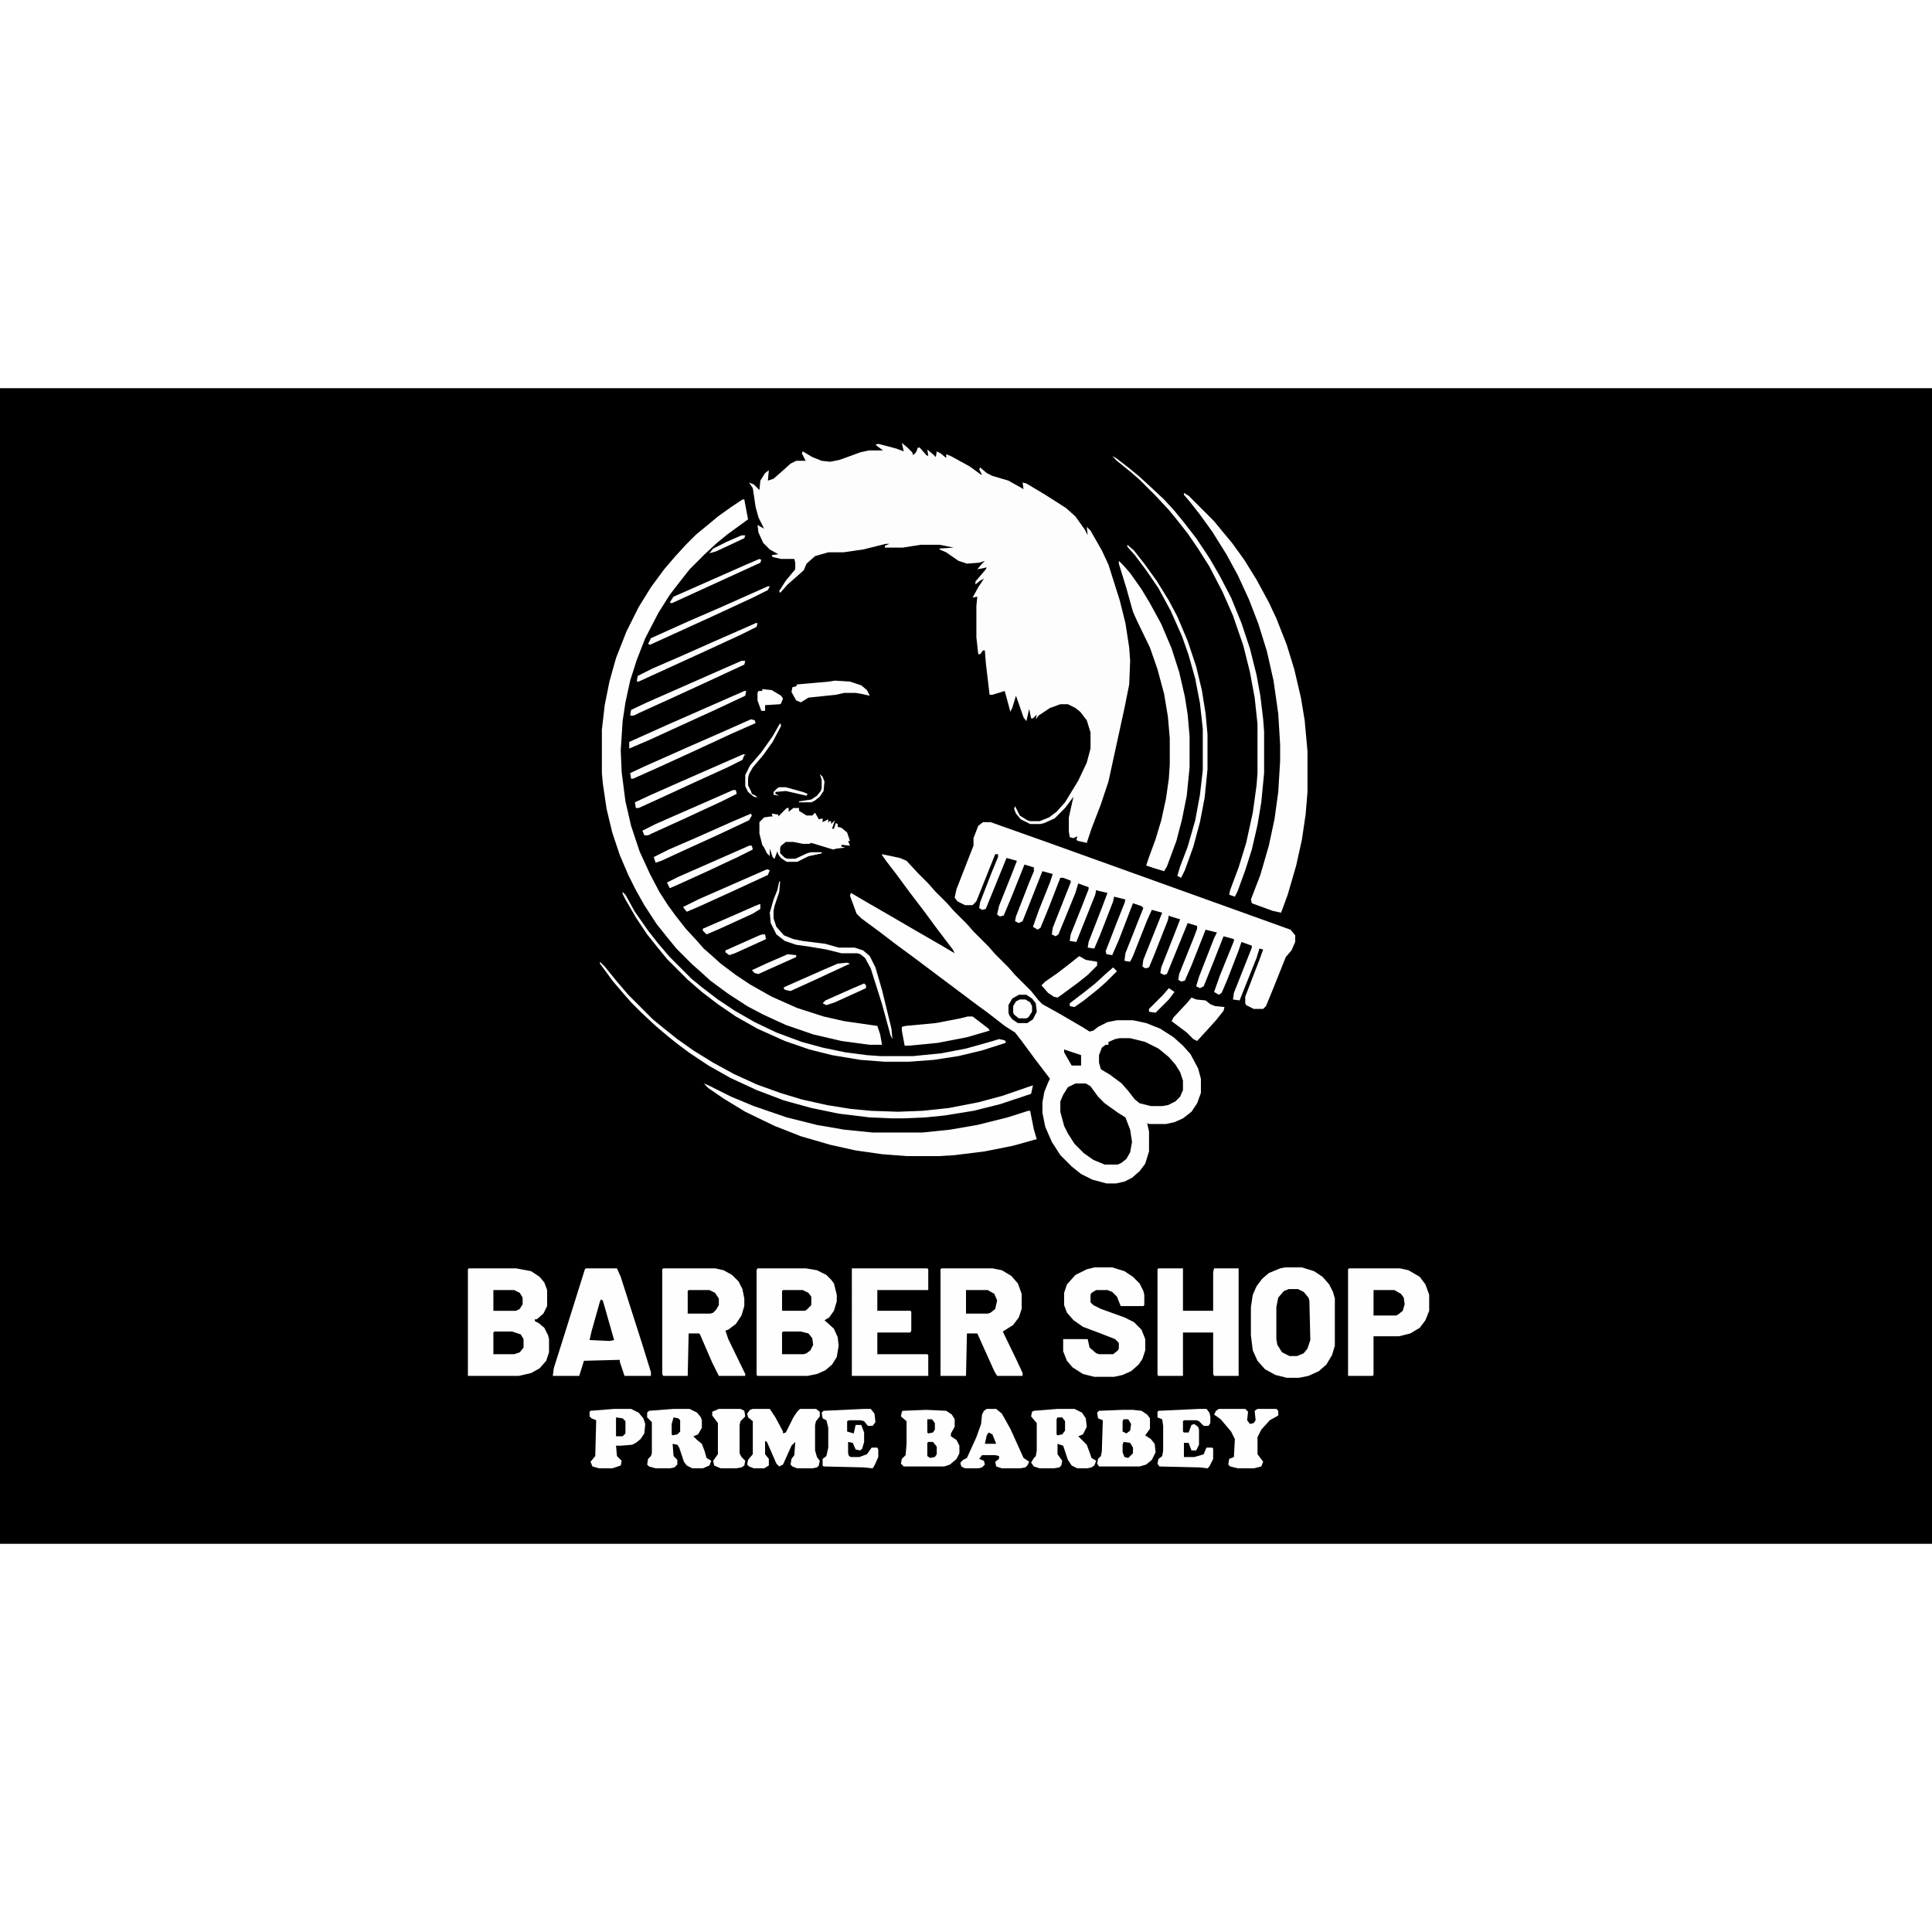<?xml version="1.0" encoding="UTF-8"?>
<svg version="1.1" viewBox="0 0 2048 1225" width="1280" height="1280" xmlns="http://www.w3.org/2000/svg">
<path transform="translate(0)" d="m0 0h2048v1225h-2048z"/>
<path transform="translate(956,58)" d="m0 0 6 5 5 5 1 3 3-3 2-5h2l7 8 2 1-1-7 7 6 2 2 1-6 4 2 6 5v-4l5 2 20 11 11 8 2 1-3-6 1-2 7 6 6 3 17 5 16 9-1-7 4 1 20 12 22 14 10 9 10 14 3 6-1-9 4 4 12 21 7 15 12 38 6 24 4 26 1 14-1 25-5 25-17 78-8 24-10 26-5 15-9-2-2-1 1-4-4 2-4-1-1-6v-15l4-18 1-4-9 12-11 11-11 5-4 1h-11l-10-5-5-6-2-5 1-3 5 10 8 5 3 1h10l10-4 8-6 9-10 14-23 9-19 4-15v-17l-4-13-7-9-5-4-8-4h-8l-11 4-12 8-3 4 1-5-4 4h-2l-2-10-3 13-3-4-8-23-4 13-2 4-4-15-2-7-13 4h-3l-4-34-1-13h-2l-3 4h-2l-2-18v-33l1-10-5 1 6-11 6-9-4 2-5 4v-3l11-13 1-2-10 2 5-6 3-3-6 2-13 1-9-3-13-9-7-3v-1l15-1-15-3h-20l-19 3h-19v-2l5-2h-4l-24 6-21 3h-16l-14 4-9 8-3 7-9 8-8 7-8 9-1-2 7-11 10-12v-7l-1-4h-14l-9-2-1-2 7-1-9-5-7-7-5-11-1-8 7 4-6-12-3-11-3-20-4-6 5 2 6 6 1-10 5-8 4-3-1 11 6-2 8-7 10-9 6-3h10l-4-8 1-2 10 6 10 4 9 1 10-2 22-8 9-2h15l-8-6 3-1 19 5 8 3z" fill="#FDFDFD"/>
<path transform="translate(935,494)" d="m0 0 19 4 7 3 12 13 11 11 7 8 13 13 7 8 14 14 7 8 16 16 7 8 14 14 7 8 17 17 8 10 4 4 18 10 24 14 8 5 4-1 5-4 10-5 10-2h17l14 3 15 6 14 9 10 9 8 9 8 15 3 11v15l-4 11-6 9-9 7-9 4-9 2h-18l-2-1 2 9v21l-4 13-6 8-8 7-8 4-9 2h-10l-15-4-12-6-10-8-12-12-9-14-7-16-3-15v-11l2-11 4-10 2-4-16-21-14-19-7-9-11-7-18-14-11-8-68-51-19-14-17-13-19-14-5-5-7-19 1-3 17 10 26 15 24 14 26 15 17 10-2-4-16-21-14-19-16-21-14-19-10-13-5-7z" fill="#FEFEFE"/>
<path transform="translate(1042,460)" d="m0 0h8l62 22 256 92 5 6v7l-4 9-6 7-14 35-7 17-3 3h-10l-8-4-1-2v-7l15-39 4-11-4-1-3 10-18 45-7-1 1-7 19-48v-2l-11-4-3 9-12 31-6 14-3 2-5-3 6-17 15-37v-2l-11-3-11 28-10 25-4 2-4-2 3-10 16-41 3-6-12-3-15 38-7 16-4 1-3-2 1-6 16-40 3-8v-3l-10-3-22 54-3 1-4-2 1-6 15-38 5-13-10-3-2-1-1 5-15 38-5 12-4 1-3-2 1-7 20-50-11-3-5 11-15 38-3 6-6-1 1-8 19-48-2-2-9-3-15 39-7 16-6-1-1-3 12-31 8-20 1-4-12-3-1 5-14 36-6 14-7-1 1-6 14-36 6-16-9-2-3-1-1 5-20 50-7-1 1-7 12-30 7-18v-2l-11-4-3 10-11 27-7 17-3 2-4-2 1-7 15-38 4-10v-2l-8-3h-3l-12 31-9 22-3 2-5-3 6-17 12-30 3-9-11-3-15 38-6 15-4 2-4-2 1-5 14-36 5-12v-4l-10-3-14 35-8 19-4 1-3-2 2-9 14-35 5-13-11-3-22 54-4 1-3-2 1-6 12-31 7-17v-3h-3l-20 50-4 4h-8l-8-4-3-4 2-9 16-41 2-5v-8l5-13z" fill="#FEFEFE"/>
<path transform="translate(787,118)" d="m0 0h2l3 16 1 5-22 16-11 9-13 12-16 16-11 14-10 13-12 19-14 27-9 23-7 22-5 23-3 20-2 31 1 23 4 31 6 26 9 27 11 24 10 19 9 14 8 11 11 14 12 13 7 8 8 7 10 9 16 12 15 10 23 13 27 12 28 9 22 5 35 5 3 9 2 11h-13l-30-4-30-7-29-10-24-11-17-9-20-13-19-14-11-10-8-7-17-17-9-11-12-15-13-20-9-16-8-16-9-21-8-24-6-25-4-27-1-11v-46l3-26 5-25 7-25 11-28 13-26 13-21 14-19 12-14 11-12 11-11 11-9 12-10 14-10z" fill="#FEFEFE"/>
<path transform="translate(1255,111)" d="m0 0 5 3 27 27 9 11 10 12 13 18 13 21 13 24 8 17 11 28 8 26 7 30 4 24 3 33v43l-2 24-4 27-6 27-9 31-7 19-9-2-22-8-1-4 10-26 9-31 6-28 4-29 2-33v-17l-2-33-5-35-7-31-9-29-10-26-12-26-12-22-15-24-13-18-11-14-6-7z" fill="#FEFEFE"/>
<path transform="translate(803,933)" d="m0 0h51l12 2 10 5 5 5 3 4 3 12v7l-3 10-5 7-5 3 10 9 4 9 1 9-2 12-5 8-7 6-9 4-10 2h-53l-1-1v-111z" fill="#FEFEFE"/>
<path transform="translate(497,933)" d="m0 0h50l16 3 9 6 5 6 3 8v17l-4 8-7 6h-2v2l4 2 6 5 4 8 1 4v14l-3 9-7 8-9 5-13 3h-54v-113z" fill="#FEFEFE"/>
<path transform="translate(1362,932)" d="m0 0h18l13 4 9 6 7 8 4 8 2 7v50l-3 10-6 10-8 7-11 5-10 2h-13l-12-3-11-6-8-9-5-11-2-16v-30l2-13 4-9 6-8 7-6 12-5z" fill="#FEFEFE"/>
<path transform="translate(703,933)" d="m0 0h55l9 2 9 5 7 7 4 8 2 10v8l-3 10-6 9-8 6-3 1 3 9 18 37v2h-28l-7-14-13-30-1-1h-11l-1 45h-26l-1-2v-111z" fill="#FEFEFE"/>
<path transform="translate(998,933)" d="m0 0h54l10 2 10 6 7 8 4 11v16l-3 9-6 8-11 7 15 31 6 13v3h-27l-3-5-18-40h-11l-1 45h-27v-113z" fill="#FEFEFE"/>
<path transform="translate(621,933)" d="m0 0h33l4 9 23 72 9 29v4h-28l-5-15v-2l-38 1-5 16h-28l1-8 12-38 21-67z" fill="#FEFEFE"/>
<path transform="translate(1228,933)" d="m0 0h26v45h32v-41l1-4h26v114h-26l-1-2v-44h-32v46h-26l-1-1v-112z" fill="#FEFEFE"/>
<path transform="translate(1430,933)" d="m0 0h54l9 2 12 7 6 8 4 11v17l-4 10-6 8-10 6-12 3h-27v41l-1 1h-26v-113z" fill="#FEFEFE"/>
<path transform="translate(746,737)" d="m0 0 5 2 24 12 24 10 35 12 32 8 29 5 30 3h53l29-3 29-5 32-8 22-7h2l4 20 3 10-25 7-30 6-32 4-16 1h-35l-26-2-28-4-27-6-31-9-28-11-31-15-23-14-16-11z" fill="#FEFEFE"/>
<path transform="translate(1160,932)" d="m0 0h19l13 4 9 6 7 7 4 8 1 4v11l-1 1h-24l-4-10-5-5-5-2h-12l-5 3-1 2v8l3 3 8 4 25 9 10 5 8 8 4 10v12l-3 9-4 6-8 7-9 4-9 2h-21l-12-3-11-7-6-7-4-10v-13h26l2 9 7 6 3 1h15l5-4 1-2v-6l-4-4-18-7-16-6-10-7-7-8-3-8v-13l3-9 9-10 12-6z" fill="#FEFEFE"/>
<path transform="translate(1186,183)" d="m0 0 5 5 7 8 12 17 9 15 12 22 11 26 8 25 6 26 3 19 2 23v33l-3 30-5 25-6 23-10 27-3 5-10-3-9-3 3-9 7-19 6-20 5-23 3-21 1-15v-28l-2-23-4-24-7-26-8-23-14-29-4-9-7-25-8-26z" fill="#FEFEFE"/>
<path transform="translate(903,933)" d="m0 0h80l1 1v22h-54v22h35l1 1v20l-1 2h-35v23h53l1 1v22h-81z" fill="#FEFEFE"/>
<path transform="translate(1187,689)" d="m0 0h11l16 4 14 7 11 9 7 8 5 8 3 9v10l-3 7-5 5-8 4-6 1h-12l-12-3-5-4-7-9-7-8-12-9-10-6-2-7v-8l3-8 4-3h3v-3l7-3z"/>
<path transform="translate(1140,737)" d="m0 0h11l5 3 8 11 7 7 14 10 8 5 5 13 2 13-2 11-4 7-5 4-4 2h-14l-12-5-10-7-10-10-7-11-4-8-4-15v-11l3-7 5-8z"/>
<path transform="translate(798,1082)" d="m0 0h18l6 9 8 15v2l3-1 8-16 4-6 3-3h17l4 3v5l-4 5-1 4v27l2 7 3 4-1 5-2 2-5 1h-16l-5-2-2-2 1-6 3-4 1-14-4 4-9 20-4 2-3-3-10-23-2-1v14l4 5v7l-5 3h-11l-5-2-2-2 1-5 5-6v-35l-5-4-1-4 3-4z" fill="#FEFEFE"/>
<path transform="translate(714,1082)" d="m0 0h17l8 4 4 5 1 3v8l-4 7-5 2 4 4 5 4 3 8 2 7 5 3-2 5-7 3h-11l-6-3-3-4-5-15-2-3-5-1 1 13 4 4v5l-3 3-5 1h-15l-7-2-2-2 1-6 3-3 1-3v-33l-5-5v-5l2-2z" fill="#FEFEFE"/>
<path transform="translate(1121,1082)" d="m0 0h18l8 4 4 6 1 9-4 8-5 2 9 9 3 8 2 6 5 3-2 5-3 2-5 1h-10l-6-3-4-6-5-15-6-2v11l5 7-1 5-2 2-6 1h-15l-6-2-3-4 3-5 2-2 1-6v-29l-6-7 1-5 2-1z" fill="#FEFEFE"/>
<path transform="translate(982,1083)" d="m0 0 21 1 6 4 3 5v8l-4 7v3l6 4 3 6v8l-3 6-7 6-6 2h-43l-3-3 1-5 4-4 1-12v-24l-6-5 1-5 1-1z" fill="#FEFEFE"/>
<path transform="translate(1190,1083)" d="m0 0h11l9 1 6 4 3 4v11l-5 7 6 4 4 5 1 9-4 8-6 5-7 2h-43l-2-3 1-5 3-3 1-5 1-33-5-2-1-6 2-2z" fill="#FEFEFE"/>
<path transform="translate(834,445)" d="m0 0h2v4l5-4h6v3l8 5h6l3-3 4 7 4-1v4l6-3v4l1-2h2v3l4-4-3 9h2l2-6 2 1v3l4 1 6 5 3 9h-2l2 5-9-1v2l4 1-9 1-4 1-23-7-2 1h-7l-10-2h-8l-5 4-1 2v6l5 5 3 1h8l13-6 4-1h11v1l-14 3-12 6h-11l-6-4-3-4-1-3-3 8-2-2-3-9v8l-3-3-3-6-2-3-3-12v-12l5-5 7-1h2l-1-3 7 1v2l8-8z" fill="#FDFDFD"/>
<path transform="translate(636,608)" d="m0 0 5 5 13 16 12 14 26 26 11 9 15 12 17 12 21 13 22 12 24 11 25 9 23 7 27 6 25 4 21 2 29 1 26-1 28-3 31-6 26-7 26-9 6-2-2 9-33 11-28 7-31 5-20 2-23 1h-13l-23-1-33-4-29-6-29-8-29-11-28-13-23-13-21-14-12-9-10-8-13-11-15-14-11-11-7-8-12-14-14-19z" fill="#FEFEFE"/>
<path transform="translate(1179,72)" d="m0 0 4 2 13 10 11 9 12 11 15 14 11 12 9 11 14 18 14 21 11 19 12 23 11 27 9 27 7 28 4 22 3 25 1 13v44l-3 31-4 24-6 26-7 22-8 22-3 6-6-2 1-5 9-24 8-26 7-32 4-29 1-13v-52l-3-28-5-27-7-28-11-32-11-25-14-27-12-19-11-16-11-14-9-11-14-15-17-17-8-7-16-13z" fill="#FEFEFE"/>
<path transform="translate(651,1082)" d="m0 0h18l8 4 5 6 2 6-1 10-4 6-5 4-4 2-12 1h-5l1 11 5 5-1 5-9 3h-14l-7-2-2-5 5-6 1-38-5-2-2-2v-5l1-1z" fill="#FEFEFE"/>
<path transform="translate(1046,1082)" d="m0 0h10l6 5 9 16 14 31 6 4-2 4-2 2-6 1h-19l-6-2-1-5 4-3v-3l-4-1h-14l-3 4 5 2 1 4-3 3-4 1h-14l-4-2-1-4 3-3 4-2 10-22 5-14 1-10 2-4z" fill="#FEFEFE"/>
<path transform="translate(1271,1082)" d="m0 0h8l3 4 1 4v7l-2 3h-5l-5-5-3-1h-13l-1 1v11l1 1h5l3-8 3-1 4 3 1 3v16l-3 6h-5l-3-8h-5v15h11l7-2 3-1 2-5 1-2h6l1 1v11l-4 8-2 2-8-1-43-1-2-3 1-5 4-3 1-6v-26l-1-7-5-2v-6l1-1z" fill="#FEFEFE"/>
<path transform="translate(916,1082)" d="m0 0h7l4 5 1 9-3 4h-5l-4-5-4-1h-12l-2 1v11l7 2 2-9h6l3 8v10l-2 7-2 2-5-1-3-7-5-1v12l1 3 2 1h9l8-3 5-7h6l1 2v8l-4 9-2 3-9-1-43-1-1-1v-7l4-3 2-9v-21l-2-8-4-2-1-6 2-2z" fill="#FEFEFE"/>
<path transform="translate(1366,955)" d="m0 0h10l6 3 5 6 1 3 1 42-3 9-4 5-7 3h-8l-8-4-5-8-1-6v-34l2-10 6-7z"/>
<path transform="translate(1292,1082)" d="m0 0h28l3 3-1 9 3 4 4-1 2-3-1-10 3-2h20l2 2v5l-9 5-9 10-4 8v18l6 8-2 5-8 2h-17l-8-2-2-2 1-6 5-2 1-19-4-8-11-13-7-5 2-4z" fill="#FEFEFE"/>
<path transform="translate(660,534)" d="m0 0 3 3 10 18 14 20 11 14 12 14 23 23 11 9 17 13 18 12 21 12 23 11 27 10 22 6 24 5 23 3 14 1h35l30-3 26-5 25-7 10-3 5 1 2 1v2l-25 8-25 6-26 4-27 2h-25l-26-2-30-5-24-6-26-9-29-13-23-13-19-13-17-13-15-13-22-22-9-11-12-15-12-18-11-19-3-6z" fill="#FEFEFE"/>
<path transform="translate(1026,666)" d="m0 0h5l17 13 1 2-24 7-31 6-31 3h-4l-3-16v-4l4-1 32-3 26-5z" fill="#FEFEFE"/>
<path transform="translate(762,1082)" d="m0 0h23l4 2 1 6-5 5-1 4v30l2 4 4 4-1 5-3 2-6 1h-16l-7-3-1-5 5-7v-33l-6-8v-4z" fill="#FEFEFE"/>
<path transform="translate(1263,646)" d="m0 0 5 2 10 1 5 4 5 2 10 1-1 4-8 10-9 10-11 12-4-2-7-7-16-12 2-4 14-15z" fill="#FEFEFE"/>
<path transform="translate(1195,166)" d="m0 0 7 6 11 14 13 18 13 21 9 17 11 26 9 27 6 25 4 25 2 22v37l-3 30-5 26-7 26-9 25-4 8-4-2 3-10 8-21 8-28 5-27 3-26v-44l-3-27-5-26-7-25-7-20-12-27-13-24-13-19-12-16-8-9z" fill="#FEFEFE"/>
<path transform="translate(1144,602)" d="m0 0 7 4 12 2v4l-10 10-10 8-19 14-3 2-4-1-6-4-7-8 4-4 13-9 13-10z" fill="#FEFEFE"/>
<path transform="translate(885,310)" d="m0 0 16 1 12 4 6 5 3 6-9-2-6-1h-12l-9 2-29 3-8 5-5-2-5-9 1-5 4-1 1-2 34-3z" fill="#FEFEFE"/>
<path transform="translate(826,523)" d="m0 0h1l-1 11-5 15-1 5v8l3 9 8 9 10 4 10 2 24 3 14 4h17l9 3 7 6 6 12 7 24 10 41 1 11-2-4-9-33-12-38-6-11-5-4-3-1h-17l-16-4-18-3-14-2-12-4-9-7-6-12-1-11 4-14 4-10z" fill="#FEFEFE"/>
<path transform="translate(1456,956)" d="m0 0h22l7 4 3 4 1 7-2 7-5 4-2 1h-24z"/>
<path transform="translate(796,351)" d="m0 0 4 1 1 3-25 11-41 19-35 16-29 13h-2l-1-6 15-7 45-20 41-18z" fill="#FEFEFE"/>
<path transform="translate(730,956)" d="m0 0h22l6 3 4 6v7l-3 5-3 3-3 1h-24v-24z"/>
<path transform="translate(1024,956)" d="m0 0h23l7 4 3 7-2 9-5 4-3 1h-23z"/>
<path transform="translate(830 1e3)" d="m0 0h19l8 2 4 5 1 7-3 6-4 3-3 1h-23v-23z"/>
<path transform="translate(1080,643)" d="m0 0h8l6 4 4 5 1 9-4 8-6 4h-10l-6-4-3-4-1-3v-8l4-7z"/>
<path transform="translate(524 1e3)" d="m0 0h19l9 3 3 5v9l-4 5-6 2h-22v-23z"/>
<path transform="translate(788,388)" d="m0 0 3 1h-2l-2 5-16 8-33 15-39 18-22 10h-3l-1-6 15-7 27-12 41-18z" fill="#FEFEFE"/>
<path transform="translate(789,321)" d="m0 0h2l-1 5-32 15-70 32-21 9v-7l40-18 41-18z" fill="#FEFEFE"/>
<path transform="translate(786,289)" d="m0 0h4l-1 4-41 19-37 17-33 15-6 3h-4l1-6 17-8 84-37z" fill="#FEFEFE"/>
<path transform="translate(796,451)" d="m0 0 1 2-3 5-34 16-33 15-26 12-6 2-2-6 16-8 30-13 36-16z" fill="#FEFEFE"/>
<path transform="translate(801,249)" d="m0 0h2l-1 4-16 8-39 18-70 32h-2l1-6 16-8 30-13 36-16 41-18z" fill="#FEFEFE"/>
<path transform="translate(830,956)" d="m0 0h21l6 3 3 4v9l-5 5-2 1h-24v-21z"/>
<path transform="translate(523,956)" d="m0 0h22l6 3 3 5v7l-3 5-4 2h-24z"/>
<path transform="translate(777,426)" d="m0 0h3l1 4-16 8-41 19-33 15-4 2h-4l-2-5 14-7 25-11 32-14z" fill="#FEFEFE"/>
<path transform="translate(637,966)" d="m0 0 2 1 12 42-5 1-21-1 2-9 9-32z"/>
<path transform="translate(814,210)" d="m0 0h2l-2 4-16 8-41 19-68 31-2-1 3-6 40-18 30-13 36-16z" fill="#FEFEFE"/>
<path transform="translate(794,485)" d="m0 0h3l1 4-16 8-32 15-33 15-7 3-3-6 12-6 41-18z" fill="#FEFEFE"/>
<path transform="translate(813,510)" d="m0 0 3 1-2 5-39 18-33 15-14 6-4-5 16-8 41-18z" fill="#FEFEFE"/>
<path transform="translate(805,181)" d="m0 0 2 1-1 3-94 43-2-1 4-6 43-19 34-15z" fill="#FEFEFE"/>
<path transform="translate(805,547)" d="m0 0h1v5l-8 5-35 16-14 6-4-4v-2l30-13 25-11z" fill="#FEFEFE"/>
<path transform="translate(808,319)" d="m0 0 10 1 10 6 2 3-2 5-1 1-16 1v6h-4l-4-11v-8l1-2h4z" fill="#FEFEFE"/>
<path transform="translate(898,609)" d="m0 0 3 1-41 19-22 10-5-1-2-1v-2l43-19 14-6z" fill="#FEFEFE"/>
<path transform="translate(1180,614)" d="m0 0 4 4-12 12-8 7-15 12-10 7-5-1v-3l17-13 10-8 12-11z" fill="#FEFEFE"/>
<path transform="translate(1081,648)" d="m0 0h6l5 3 2 4v6l-4 6-2 1h-8l-5-4-1-2v-7l3-5z" fill="#FEFEFE"/>
<path transform="translate(808,579)" d="m0 0h3l1 5-33 15-6 2-4-3v-2l36-16z" fill="#FEFEFE"/>
<path transform="translate(835,600)" d="m0 0 9 1v2l-29 13-11 5-4-1-3-3 15-7z" fill="#FEFEFE"/>
<path transform="translate(1239,636)" d="m0 0 6 4-6 8-14 14-7-1v-3l15-15z" fill="#FEFEFE"/>
<path transform="translate(916,631)" d="m0 0 2 2v3l-33 15-9 3-4-2 3-3 27-12z" fill="#FEFEFE"/>
<path transform="translate(827,355)" d="m0 0 1 3-9 17-10 14-11 13-4 7-1 4v8l3 6 1 3 4 2 2 2-4-1-6-5-3-6v-12l5-10 12-14 12-17z" fill="#FEFEFE"/>
<path transform="translate(653,1091)" d="m0 0 7 1 3 3v13l-3 3h-7z"/>
<path transform="translate(1128,701)" d="m0 0 18 6v11h-10l-8-14z"/>
<path transform="translate(1191,1117)" d="m0 0 7 1 3 5v6l-5 5-4-1-2-5v-8z"/>
<path transform="translate(1121,1091)" d="m0 0h5l3 4v10l-3 4-5 1-1-1v-16z"/>
<path transform="translate(984,1117)" d="m0 0h5l4 5v8l-2 3-5 1-3-2v-14z"/>
<path transform="translate(714,1091)" d="m0 0 5 1 2 2v12l-3 3-5 1-1-1v-11z"/>
<path transform="translate(786,156)" d="m0 0h4l-1 3-30 14-7 2 4-5 14-7z" fill="#FEFEFE"/>
<path transform="translate(1191,1093)" d="m0 0h5l3 5-1 7-4 3-4-2v-11z"/>
<path transform="translate(983,1093)" d="m0 0h5l3 4v7l-2 3-5 1-1-1z"/>
<path transform="translate(826,423)" d="m0 0h7l18 5 5 2-1 2-22-5-11 1v2l4 2-6-1v-3l4-4z" fill="#FEFEFE"/>
<path transform="translate(825,492)" d="m0 0 7 6 3 1h8l13-6 4-1h11v1l-14 3-12 6h-11l-6-4-3-4z" fill="#FEFEFE"/>
<path transform="translate(1048,1107)" d="m0 0 4 2 4 10h-12l2-9z"/>
<path transform="translate(869,409)" d="m0 0 3 3 2 5-1 10-4 6-5 4-4 2h-13v-1l13-2 6-4 4-5 1-3v-9z" fill="#FEFEFE"/>
</svg>
